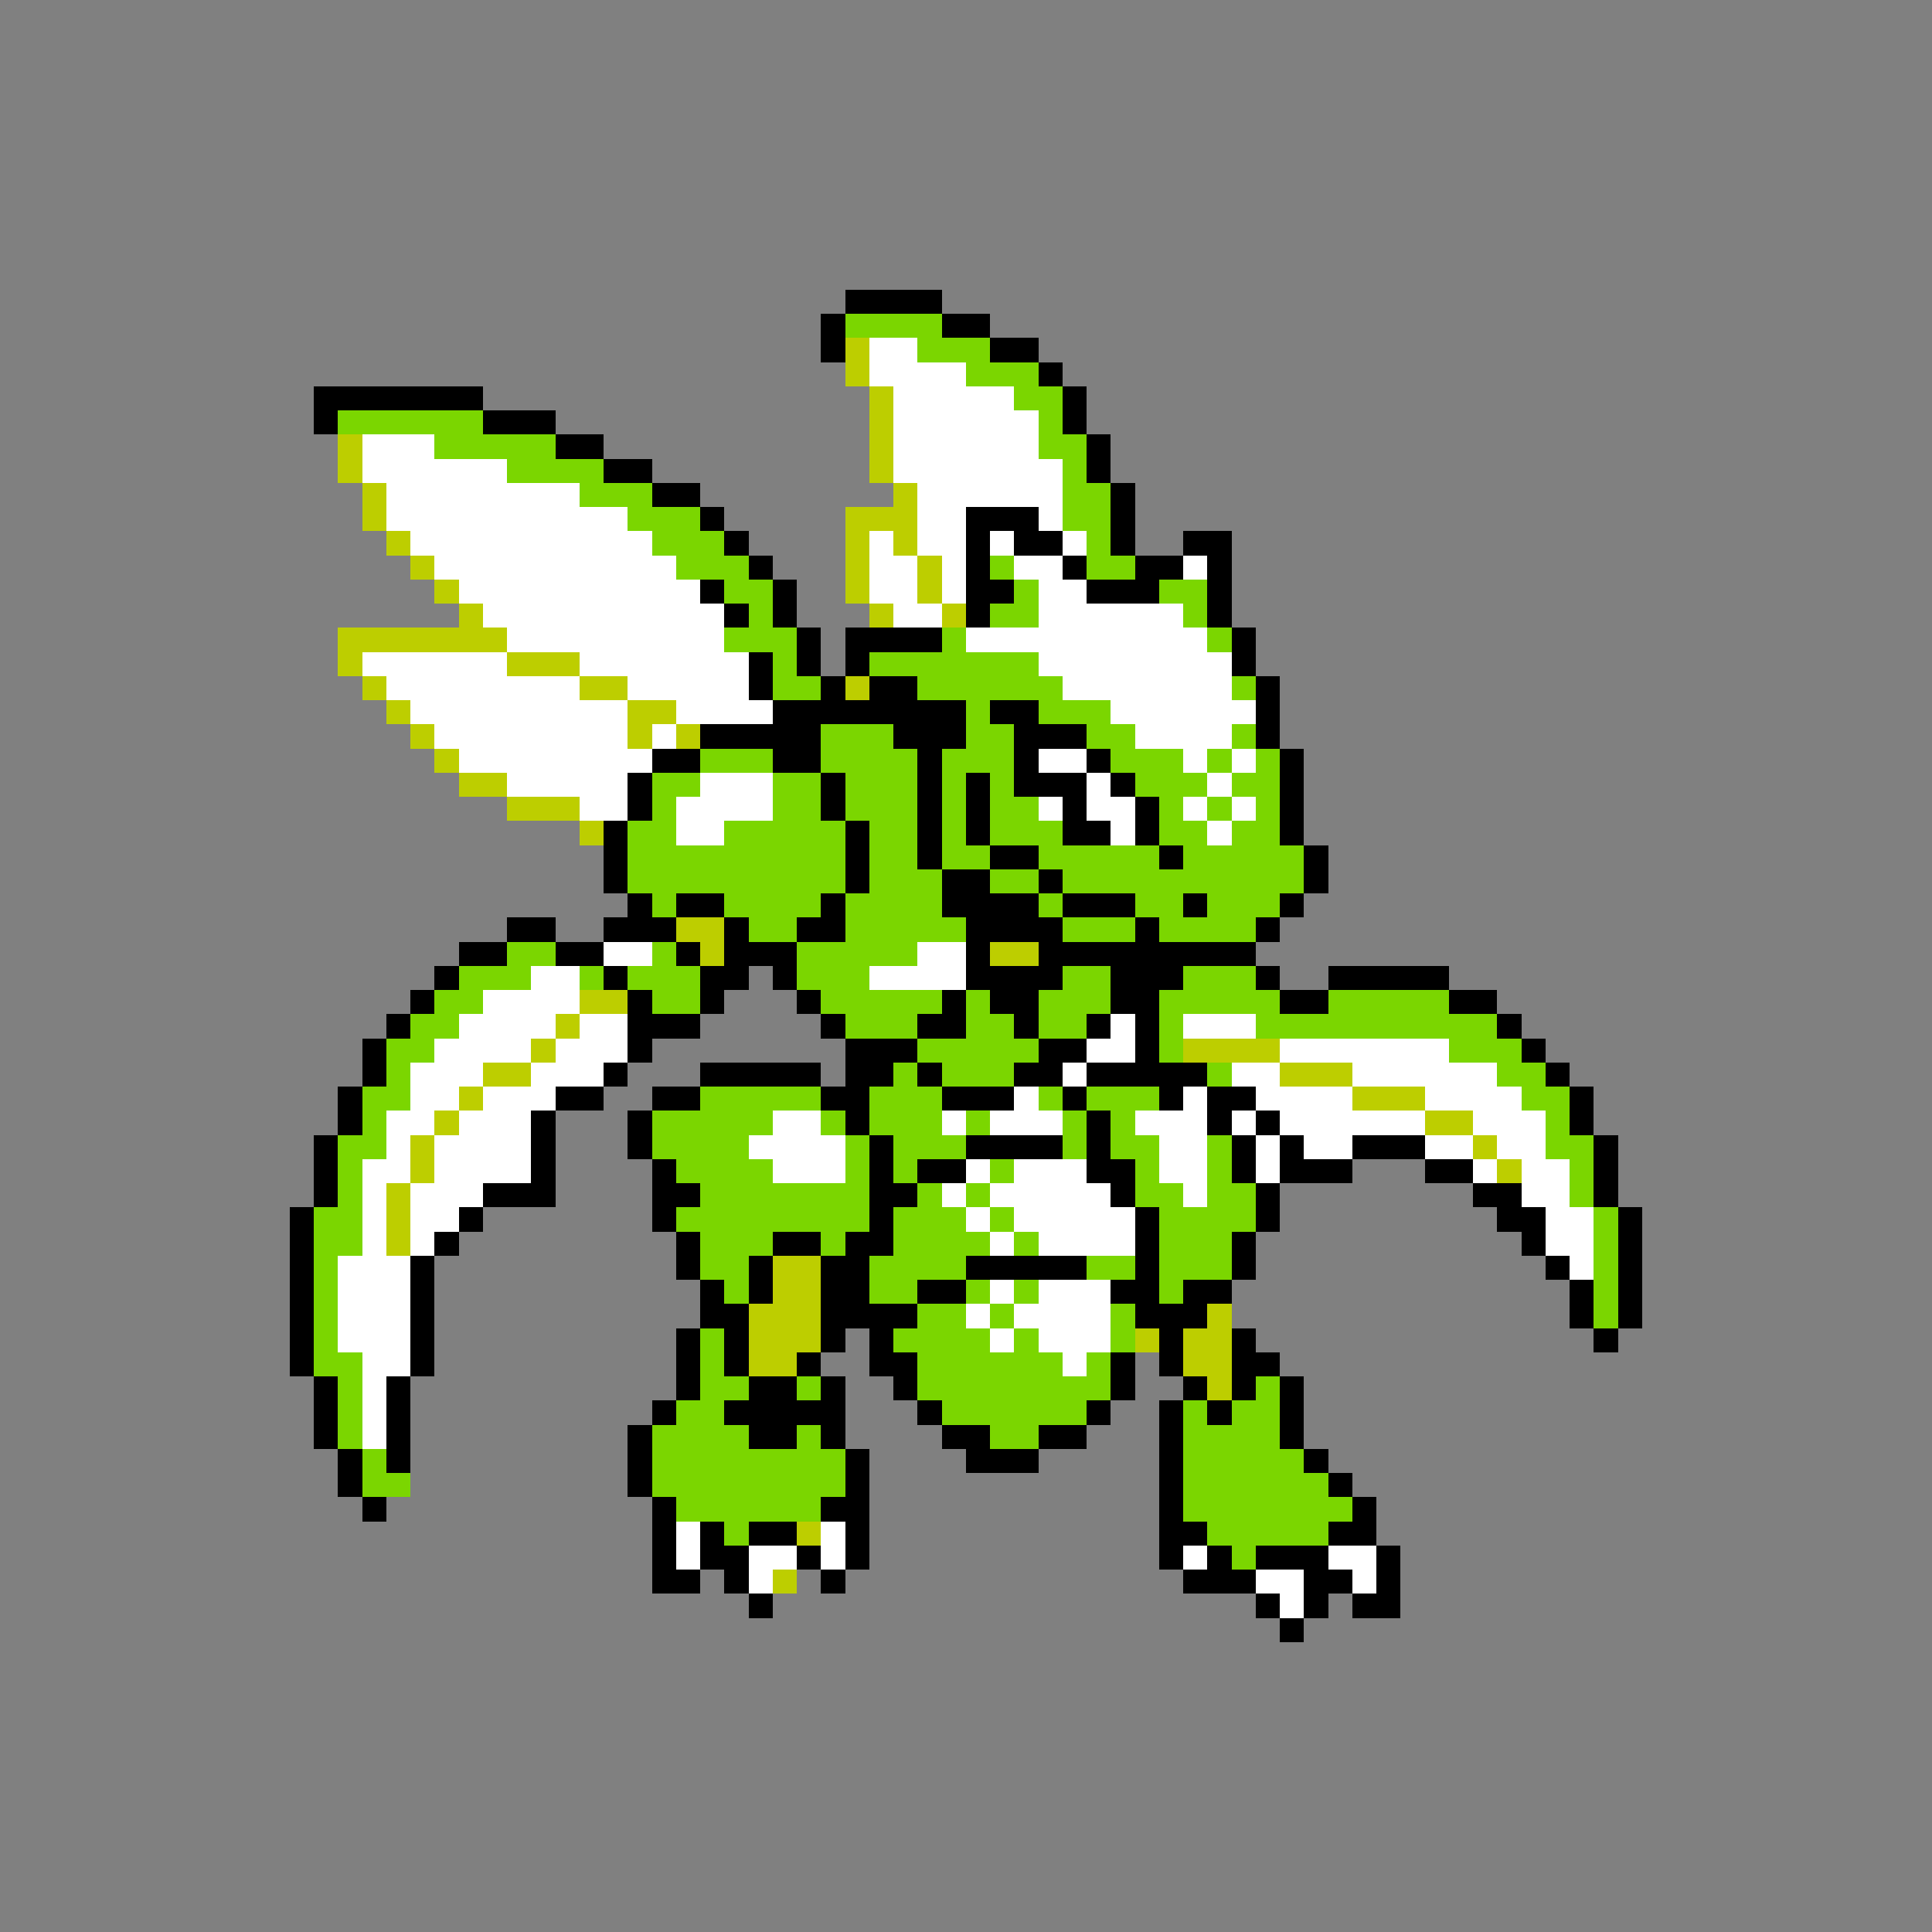 <svg xmlns="http://www.w3.org/2000/svg" viewBox="0 -0.5 80 80" shape-rendering="crispEdges">
<rect x="0" y="-0.5" width="80" height="80" fill="#808080" stroke="none"/>
<path stroke="#000000" d="M35 12h4M34 13h1M39 13h2M34 14h1M41 14h2M43 15h1M13 16h7M44 16h1M13 17h1M20 17h3M44 17h1M23 18h2M45 18h1M25 19h2M45 19h1M27 20h2M46 20h1M29 21h1M40 21h3M46 21h1M30 22h1M40 22h1M42 22h2M46 22h1M49 22h2M31 23h1M40 23h1M44 23h1M47 23h2M50 23h1M29 24h1M32 24h1M40 24h2M45 24h3M50 24h1M30 25h1M32 25h1M40 25h1M50 25h1M33 26h1M35 26h4M51 26h1M31 27h1M33 27h1M35 27h1M51 27h1M31 28h1M34 28h1M36 28h2M52 28h1M32 29h8M41 29h2M52 29h1M29 30h5M37 30h3M42 30h3M52 30h1M27 31h2M32 31h2M38 31h1M42 31h1M45 31h1M53 31h1M26 32h1M34 32h1M38 32h1M40 32h1M42 32h3M46 32h1M53 32h1M26 33h1M34 33h1M38 33h1M40 33h1M44 33h1M47 33h1M53 33h1M25 34h1M35 34h1M38 34h1M40 34h1M44 34h2M47 34h1M53 34h1M25 35h1M35 35h1M38 35h1M41 35h2M48 35h1M54 35h1M25 36h1M35 36h1M39 36h2M43 36h1M54 36h1M26 37h1M28 37h2M34 37h1M39 37h4M44 37h3M49 37h1M53 37h1M21 38h2M25 38h3M30 38h1M33 38h2M40 38h4M47 38h1M52 38h1M19 39h2M23 39h2M28 39h1M30 39h3M40 39h1M43 39h9M18 40h1M25 40h1M29 40h2M32 40h1M40 40h4M46 40h3M52 40h1M55 40h5M17 41h1M26 41h1M29 41h1M33 41h1M39 41h1M41 41h2M46 41h2M53 41h2M60 41h2M16 42h1M26 42h3M34 42h1M38 42h2M42 42h1M45 42h1M47 42h1M62 42h1M15 43h1M26 43h1M35 43h3M43 43h2M47 43h1M63 43h1M15 44h1M25 44h1M29 44h5M35 44h2M38 44h1M42 44h2M45 44h5M64 44h1M14 45h1M23 45h2M27 45h2M34 45h2M39 45h3M44 45h1M48 45h1M50 45h2M65 45h1M14 46h1M22 46h1M26 46h1M35 46h1M45 46h1M50 46h1M52 46h1M65 46h1M13 47h1M22 47h1M26 47h1M36 47h1M40 47h4M45 47h1M51 47h1M53 47h1M56 47h3M66 47h1M13 48h1M22 48h1M27 48h1M36 48h1M38 48h2M45 48h2M51 48h1M53 48h3M59 48h2M66 48h1M13 49h1M20 49h3M27 49h2M36 49h2M46 49h1M52 49h1M61 49h2M66 49h1M12 50h1M19 50h1M27 50h1M36 50h1M47 50h1M52 50h1M62 50h2M67 50h1M12 51h1M18 51h1M28 51h1M32 51h2M35 51h2M47 51h1M51 51h1M63 51h1M67 51h1M12 52h1M17 52h1M28 52h1M31 52h1M34 52h2M40 52h5M47 52h1M51 52h1M64 52h1M67 52h1M12 53h1M17 53h1M29 53h1M31 53h1M34 53h2M38 53h2M46 53h2M49 53h2M65 53h1M67 53h1M12 54h1M17 54h1M29 54h2M34 54h4M47 54h3M65 54h1M67 54h1M12 55h1M17 55h1M28 55h1M30 55h1M34 55h1M36 55h1M48 55h1M51 55h1M66 55h1M12 56h1M17 56h1M28 56h1M30 56h1M33 56h1M36 56h2M46 56h1M48 56h1M51 56h2M13 57h1M16 57h1M28 57h1M31 57h2M34 57h1M37 57h1M46 57h1M49 57h1M51 57h1M53 57h1M13 58h1M16 58h1M27 58h1M30 58h5M38 58h1M45 58h1M48 58h1M50 58h1M53 58h1M13 59h1M16 59h1M26 59h1M31 59h2M34 59h1M39 59h2M43 59h2M48 59h1M53 59h1M14 60h1M16 60h1M26 60h1M35 60h1M40 60h3M48 60h1M54 60h1M14 61h1M26 61h1M35 61h1M48 61h1M55 61h1M15 62h1M27 62h1M34 62h2M48 62h1M56 62h1M27 63h1M29 63h1M31 63h2M35 63h1M48 63h2M55 63h2M27 64h1M29 64h2M33 64h1M35 64h1M48 64h1M50 64h1M52 64h3M57 64h1M27 65h2M30 65h1M34 65h1M49 65h3M54 65h2M57 65h1M31 66h1M52 66h1M54 66h1M56 66h2M53 67h1" />
<path stroke="#7bd600" d="M35 13h4M38 14h3M40 15h3M42 16h2M14 17h6M43 17h1M18 18h5M43 18h2M21 19h4M44 19h1M24 20h3M44 20h2M26 21h3M44 21h2M27 22h3M45 22h1M28 23h3M41 23h1M45 23h2M30 24h2M42 24h1M48 24h2M31 25h1M41 25h2M49 25h1M30 26h3M39 26h1M50 26h1M32 27h1M36 27h7M32 28h2M38 28h6M51 28h1M40 29h1M43 29h3M34 30h3M40 30h2M45 30h2M51 30h1M29 31h3M34 31h4M39 31h3M46 31h3M50 31h1M52 31h1M27 32h2M32 32h2M35 32h3M39 32h1M41 32h1M47 32h3M51 32h2M27 33h1M32 33h2M35 33h3M39 33h1M41 33h2M48 33h1M50 33h1M52 33h1M26 34h2M30 34h5M36 34h2M39 34h1M41 34h3M48 34h2M51 34h2M26 35h9M36 35h2M39 35h2M43 35h5M49 35h5M26 36h9M36 36h3M41 36h2M44 36h10M27 37h1M30 37h4M35 37h4M43 37h1M47 37h2M50 37h3M31 38h2M35 38h5M44 38h3M48 38h4M21 39h2M27 39h1M33 39h5M19 40h3M24 40h1M26 40h3M33 40h3M44 40h2M49 40h3M18 41h2M27 41h2M34 41h5M40 41h1M43 41h3M48 41h5M55 41h5M17 42h2M35 42h3M40 42h2M43 42h2M48 42h1M52 42h10M16 43h2M38 43h5M48 43h1M60 43h3M16 44h1M37 44h1M39 44h3M50 44h1M62 44h2M15 45h2M29 45h5M36 45h3M43 45h1M45 45h3M63 45h2M15 46h1M27 46h5M34 46h1M36 46h3M40 46h1M44 46h1M46 46h1M64 46h1M14 47h2M27 47h4M35 47h1M37 47h3M44 47h1M46 47h2M50 47h1M64 47h2M14 48h1M28 48h4M35 48h1M37 48h1M41 48h1M47 48h1M50 48h1M65 48h1M14 49h1M29 49h7M38 49h1M40 49h1M47 49h2M50 49h2M65 49h1M13 50h2M28 50h8M37 50h3M41 50h1M48 50h4M66 50h1M13 51h2M29 51h3M34 51h1M37 51h4M42 51h1M48 51h3M66 51h1M13 52h1M29 52h2M36 52h4M45 52h2M48 52h3M66 52h1M13 53h1M30 53h1M36 53h2M40 53h1M42 53h1M48 53h1M66 53h1M13 54h1M38 54h2M41 54h1M46 54h1M66 54h1M13 55h1M29 55h1M37 55h4M42 55h1M46 55h1M13 56h2M29 56h1M38 56h6M45 56h1M14 57h1M29 57h2M33 57h1M38 57h8M52 57h1M14 58h1M28 58h2M39 58h6M49 58h1M51 58h2M14 59h1M27 59h4M33 59h1M41 59h2M49 59h4M15 60h1M27 60h8M49 60h5M15 61h2M27 61h8M49 61h6M28 62h6M49 62h7M30 63h1M50 63h5M51 64h1" />
<path stroke="#bdce00" d="M35 14h1M35 15h1M36 16h1M36 17h1M14 18h1M36 18h1M14 19h1M36 19h1M15 20h1M37 20h1M15 21h1M35 21h3M16 22h1M35 22h1M37 22h1M17 23h1M35 23h1M38 23h1M18 24h1M35 24h1M38 24h1M19 25h1M36 25h1M39 25h1M14 26h7M14 27h1M21 27h3M15 28h1M24 28h2M35 28h1M16 29h1M26 29h2M17 30h1M26 30h1M28 30h1M18 31h1M19 32h2M21 33h3M24 34h1M28 38h2M29 39h1M41 39h2M24 41h2M23 42h1M22 43h1M49 43h4M20 44h2M53 44h3M19 45h1M56 45h3M18 46h1M59 46h2M17 47h1M61 47h1M17 48h1M62 48h1M16 49h1M16 50h1M16 51h1M32 52h2M32 53h2M31 54h3M50 54h1M31 55h3M47 55h1M49 55h2M31 56h2M49 56h2M50 57h1M33 63h1M32 65h1" />
<path stroke="#ffffff" d="M36 14h2M36 15h4M37 16h5M37 17h6M15 18h3M37 18h6M15 19h6M37 19h7M16 20h8M38 20h6M16 21h10M38 21h2M43 21h1M17 22h10M36 22h1M38 22h2M41 22h1M44 22h1M18 23h10M36 23h2M39 23h1M42 23h2M49 23h1M19 24h10M36 24h2M39 24h1M43 24h2M20 25h10M37 25h2M43 25h6M21 26h9M40 26h10M15 27h6M24 27h7M43 27h8M16 28h8M26 28h5M44 28h7M17 29h9M28 29h4M46 29h6M18 30h8M27 30h1M47 30h4M19 31h8M43 31h2M49 31h1M51 31h1M21 32h5M29 32h3M45 32h1M50 32h1M24 33h2M28 33h4M43 33h1M45 33h2M49 33h1M51 33h1M28 34h2M46 34h1M50 34h1M25 39h2M38 39h2M22 40h2M36 40h4M20 41h4M19 42h4M24 42h2M46 42h1M49 42h3M18 43h4M23 43h3M45 43h2M53 43h7M17 44h3M22 44h3M44 44h1M51 44h2M56 44h6M17 45h2M20 45h3M42 45h1M49 45h1M52 45h4M59 45h4M16 46h2M19 46h3M32 46h2M39 46h1M41 46h3M47 46h3M51 46h1M53 46h6M61 46h3M16 47h1M18 47h4M31 47h4M48 47h2M52 47h1M54 47h2M59 47h2M62 47h2M15 48h2M18 48h4M32 48h3M40 48h1M42 48h3M48 48h2M52 48h1M61 48h1M63 48h2M15 49h1M17 49h3M39 49h1M41 49h5M49 49h1M63 49h2M15 50h1M17 50h2M40 50h1M42 50h5M64 50h2M15 51h1M17 51h1M41 51h1M43 51h4M64 51h2M14 52h3M65 52h1M14 53h3M41 53h1M43 53h3M14 54h3M40 54h1M42 54h4M14 55h3M41 55h1M43 55h3M15 56h2M44 56h1M15 57h1M15 58h1M15 59h1M28 63h1M34 63h1M28 64h1M31 64h2M34 64h1M49 64h1M55 64h2M31 65h1M52 65h2M56 65h1M53 66h1" />
</svg>